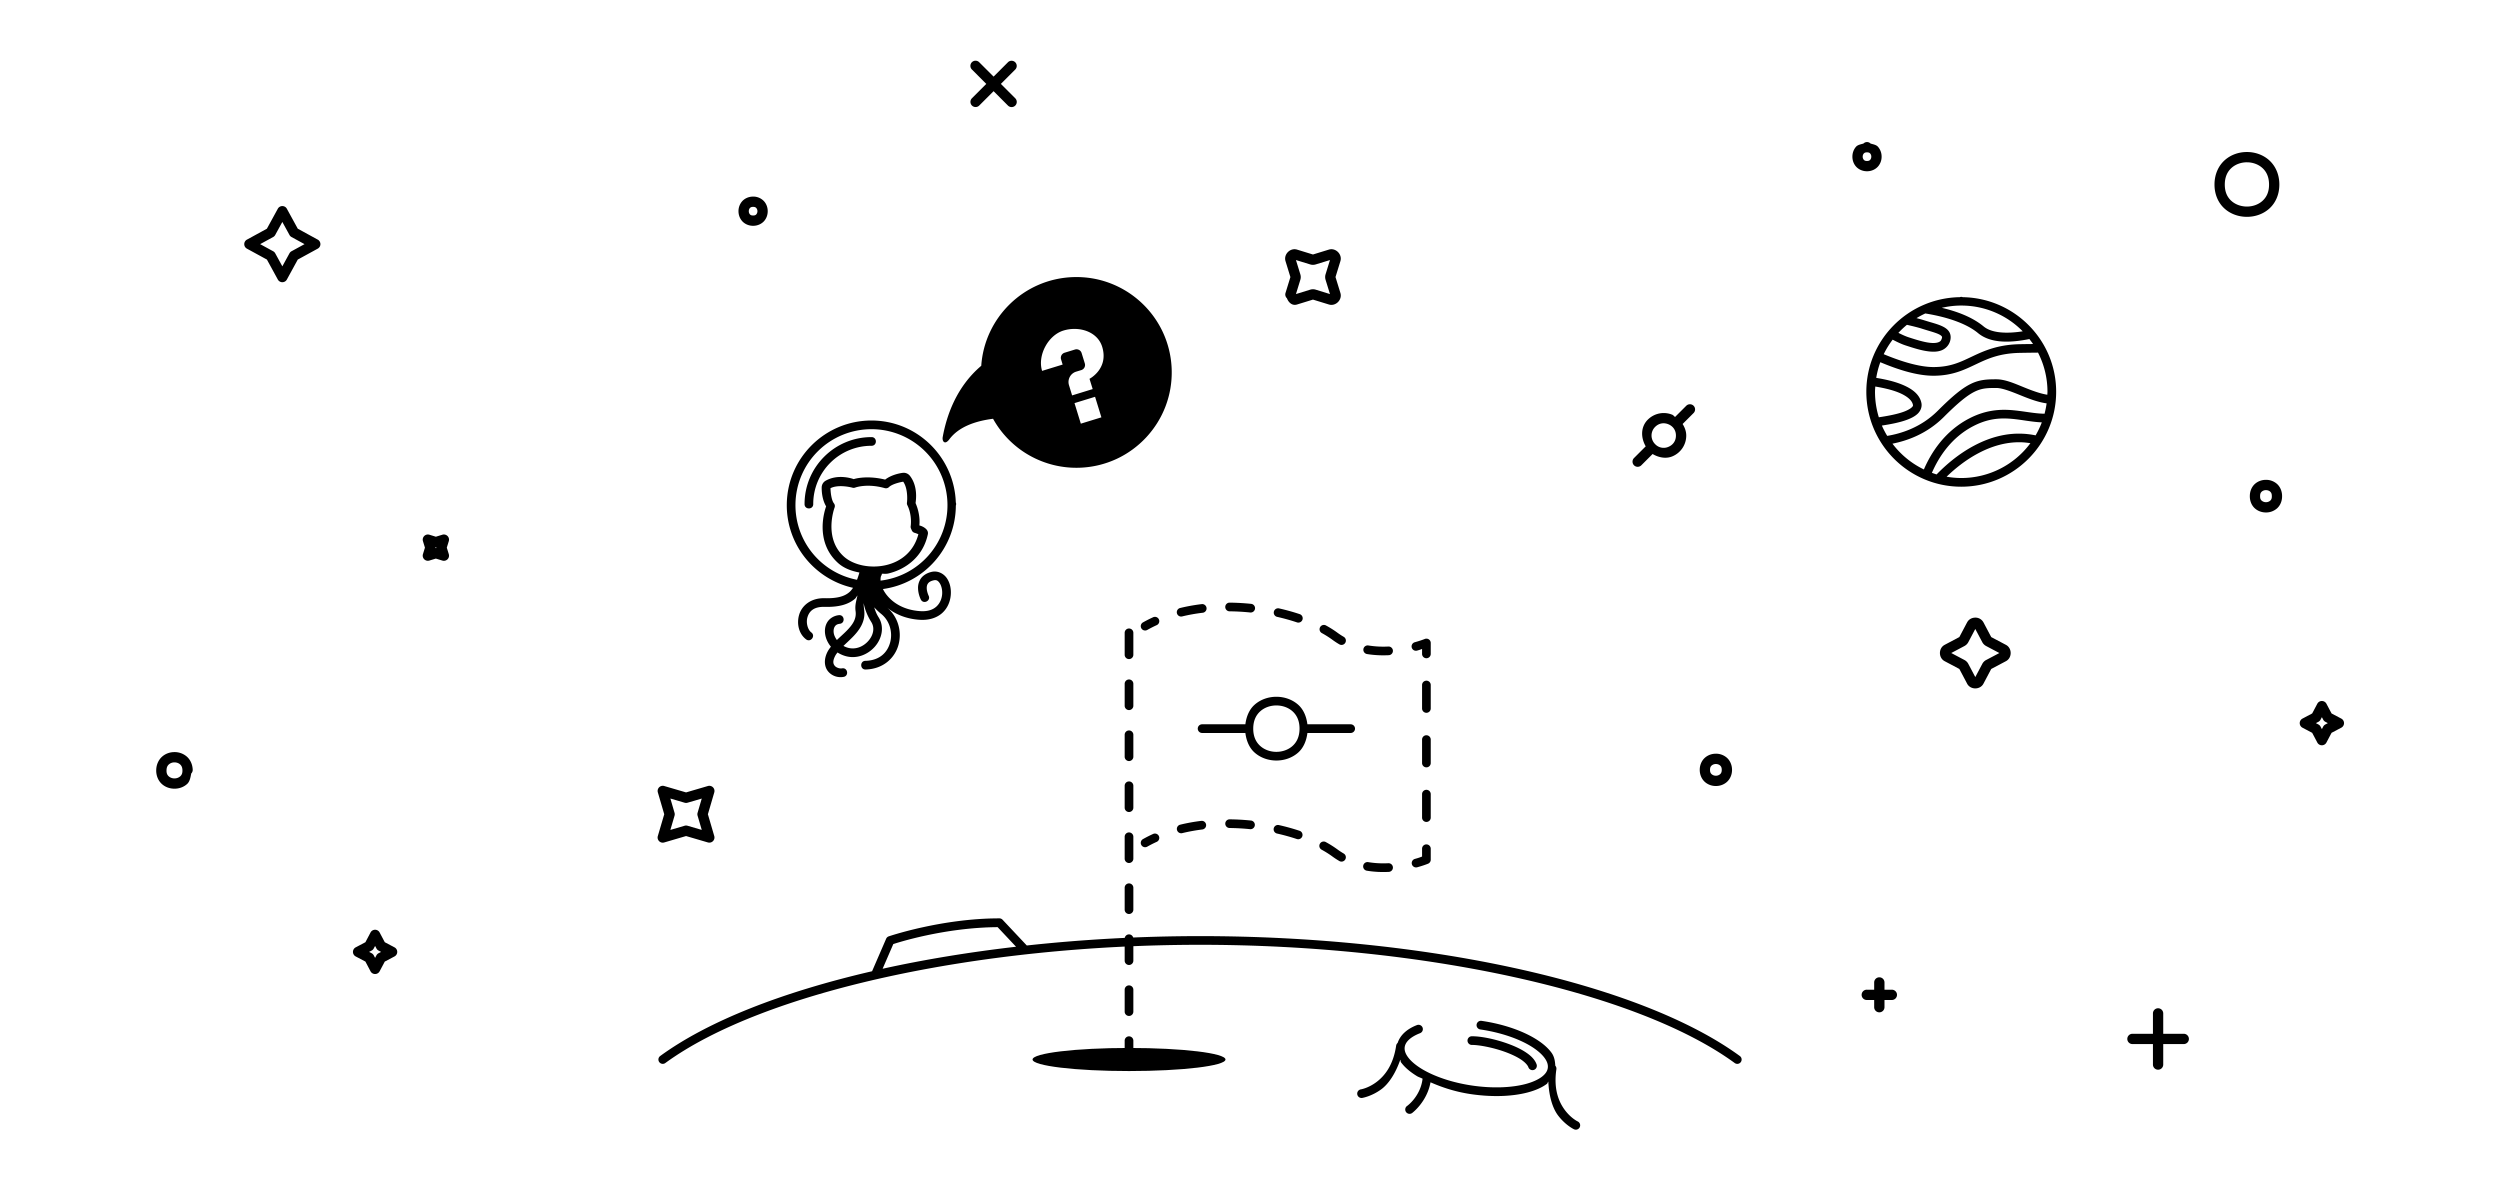 <svg xmlns="http://www.w3.org/2000/svg" id="no-commit" viewBox="0 0 288 138">
    <title>
        No commit selected
    </title>
    <g class="outline">
        <path id="speechbubble" d="M123.611 31.924c-5.675.2-10.19 4.673-10.57 10.215-2.894 2.45-4 5.789-4.44 8.207-.086.482.237.965.762.265 1.03-1.383 2.877-2.096 5.037-2.369a10.978 10.978 0 0 0 9.989 5.639c6.063-.215 10.803-5.305 10.588-11.367-.216-6.064-5.306-10.805-11.366-10.59zm.266 5.969c1.377.033 2.683.724 3.094 2.056.78 2.534-1.46 3.69-1.46 3.69l.366 1.183-2.37.73-.362-1.185h.001c-.2-.65.169-1.349.82-1.55l.59-.18a.614.614 0 0 0 .413-.776l-.365-1.183a.613.613 0 0 0-.776-.41l-1.182.365a.612.612 0 0 0-.41.773l.18.592-2.367.727c-.547-1.776.683-4.098 2.459-4.645a4.33 4.33 0 0 1 1.369-.187zm2.275 7.818l.729 2.367-2.37.729-.728-2.368 2.37-.728z"/>
        <path id="stars" d="M112.38 6.994a.593.593 0 0 0-.411 1.018l1.652 1.654-1.652 1.652a.593.593 0 1 0 .838.84l1.654-1.654 1.652 1.654a.594.594 0 1 0 .84-.84L115.3 9.666l1.654-1.654a.593.593 0 1 0-.84-.838l-1.652 1.652-1.654-1.652a.593.593 0 0 0-.426-.18zm102.698 9.37a.593.593 0 0 0-.414.177c-.311.087-.65.143-.846.361-.29.327-.421.739-.422 1.143 0 .404.13.818.42 1.144.29.327.75.541 1.262.541s.97-.214 1.26-.54a1.71 1.71 0 0 0 .424-1.143 1.71 1.71 0 0 0-.424-1.143c-.195-.219-.533-.276-.844-.363a.593.593 0 0 0-.414-.178zm43.768 1.148c-.907 0-1.822.297-2.53.918-.708.62-1.184 1.574-1.205 2.75-.021 1.215.442 2.205 1.157 2.85.714.643 1.65.95 2.578.95.927 0 1.863-.307 2.578-.95.715-.645 1.178-1.635 1.156-2.85-.02-1.176-.497-2.13-1.205-2.75-.708-.62-1.622-.918-2.53-.918zm-43.768.039h.002c.213 0 .3.059.373.14a.549.549 0 0 1 .121.356c0 .14-.048.273-.12.355-.074.082-.16.143-.376.143-.215 0-.3-.06-.373-.143a.55.55 0 0 1-.123-.355c0-.14.05-.274.123-.356.073-.081.16-.14.373-.14zm43.768 1.146c.645 0 1.282.217 1.748.625.465.408.785.998.8 1.88.017.916-.297 1.525-.765 1.946-.468.422-1.121.647-1.783.647-.663 0-1.317-.225-1.785-.647-.469-.421-.78-1.03-.764-1.947.016-.881.335-1.47.8-1.879.466-.408 1.103-.625 1.749-.625zm-172.088 3.95c-.512 0-.97.214-1.26.54a1.71 1.71 0 0 0-.424 1.143c0 .404.134.816.424 1.143.29.326.748.54 1.26.54.511 0 .971-.214 1.262-.54.29-.327.421-.739.421-1.143s-.131-.816-.421-1.142a1.692 1.692 0 0 0-1.262-.542zM32.506 23.74a.593.593 0 0 0-.502.307l-1.258 2.3-2.299 1.258a.593.593 0 0 0 0 1.041l2.301 1.256 1.258 2.301a.593.593 0 0 0 1.04 0l1.257-2.3 2.3-1.258a.593.593 0 0 0 0-1.041l-2.3-1.258-1.258-2.3a.593.593 0 0 0-.54-.306zm54.252.092c.215 0 .302.06.375.143a.55.55 0 0 1 .123.355.55.55 0 0 1-.123.356c-.073.082-.16.14-.375.14s-.302-.058-.375-.14a.549.549 0 0 1-.121-.356c0-.14.048-.273.12-.355.074-.082.16-.143.376-.143zm-54.233 1.736l.823 1.5a.593.593 0 0 0 .234.237l1.5.82-1.5.82a.593.593 0 0 0-.236.237l-.82 1.5-.82-1.5a.593.593 0 0 0-.237-.237l-1.5-.82 1.5-.82a.593.593 0 0 0 .236-.237zm116.893 3.186c-.782-.239-1.565.544-1.328 1.326a.593.593 0 0 0 0 .002l.564 1.836-.564 1.834a.593.593 0 0 0 .164.607c.19.495.608.89 1.164.72a.593.593 0 0 0 .002 0l1.834-.565 1.832.564a.593.593 0 0 0 .002 0c.783.24 1.566-.543 1.326-1.326a.593.593 0 0 0 0-.002l-.564-1.834.564-1.832v-.002c.242-.782-.546-1.568-1.328-1.328h-.002l-1.832.564zm-.125 1.203l1.646.506a.593.593 0 0 0 .004.002c.202.06.416.06.618 0a.593.593 0 0 0 .004-.002l1.648-.506-.508 1.645a.593.593 0 0 0-.002.005c-.06.202-.06.416 0 .618a.593.593 0 0 0 .002.006l.508 1.646-1.646-.508a1.051 1.051 0 0 0-.625 0h-.002l-1.647.508.504-1.639v-.002c.066-.207.066-.43 0-.636zM194.66 46.57a.593.593 0 0 0-.408.18l-1.283 1.283c-.115-.07-.19-.2-.313-.252a2.588 2.588 0 0 0-2.824.56.593.593 0 0 0-.002 0c-.845.846-.815 2.085-.244 3.077l-1.346 1.346a.593.593 0 1 0 .84.838l1.3-1.301c.728.43 1.56.568 2.276.271a2.589 2.589 0 0 0 1.6-2.394c0-.508-.18-.948-.418-1.334l1.254-1.254a.593.593 0 0 0-.432-1.02zm-3.238 2.21c.263-.045.531-.006.78.097.495.206.866.65.866 1.3 0 .652-.37 1.094-.867 1.3a1.353 1.353 0 0 1-1.51-.291.593.593 0 0 0-.027-.028 1.397 1.397 0 0 1 .006-1.978c.23-.229.49-.357.752-.4zm69.617 6.497c-.449 0-.907.147-1.268.467-.358.318-.587.82-.59 1.387-.013.58.21 1.096.571 1.424.363.33.829.482 1.285.482a1.9 1.9 0 0 0 1.285-.48c.362-.328.588-.846.574-1.426-.003-.567-.233-1.069-.591-1.387a1.894 1.894 0 0 0-1.266-.467zm0 1.186c.185 0 .363.063.479.166.115.103.197.235.197.51v.002a.593.593 0 0 0 0 .015c.008.286-.074.419-.19.524a.743.743 0 0 1-.488.172.739.739 0 0 1-.486-.174c-.116-.105-.196-.238-.188-.524a.593.593 0 0 0 0-.015c0-.275.082-.407.198-.51a.734.734 0 0 1 .478-.166zM49.291 61.574a.593.593 0 0 0-.566.768l.228.746-.23.748a.593.593 0 0 0 .742.74l.746-.228.748.23a.593.593 0 0 0 .742-.742l-.23-.746.23-.748a.593.593 0 0 0-.742-.742l-.748.23-.744-.23a.593.593 0 0 0-.176-.026zm.873 1.467a.593.593 0 0 0 .096 0 .593.593 0 0 0 0 .096.593.593 0 0 0-.096 0 .593.593 0 0 0 0-.096zm177.389 8.11c-.374 0-.746.181-.938.542a.593.593 0 0 0-.002 0l-.896 1.696-1.696.898a.593.593 0 0 0 0 .002c-.722.384-.722 1.493 0 1.877l1.696.898.873 1.649a.593.593 0 0 0 .025.05c.384.723 1.493.723 1.877 0a.593.593 0 0 0 0-.001l.897-1.696 1.695-.898c.727-.383.727-1.498 0-1.88l-1.695-.897-.897-1.698a1.048 1.048 0 0 0-.94-.543zm0 1.304l.804 1.522c.1.188.254.343.442.443a.593.593 0 0 0 .002.002l1.525.807-1.525.806a.593.593 0 0 0-.002 0c-.188.1-.34.256-.44.444l-.804 1.52-.807-1.524a.593.593 0 0 0 0-.002c-.1-.187-.254-.34-.441-.44l-1.524-.806 1.524-.807a.593.593 0 0 0 .002-.002c.187-.1.34-.252.44-.44zm39.918 8.3a.593.593 0 0 0-.516.315l-.592 1.12-1.117.591a.593.593 0 0 0 0 1.05l1.117.59.592 1.12a.593.593 0 0 0 1.049 0l.592-1.12 1.119-.59a.593.593 0 0 0 0-1.05l-1.12-.592-.591-1.119a.593.593 0 0 0-.533-.314zm.01 1.862l.152.287a.593.593 0 0 0 .246.248l.29.153-.29.154a.593.593 0 0 0-.246.246l-.152.29-.153-.29a.593.593 0 0 0-.248-.246l-.289-.154.29-.153a.593.593 0 0 0 .247-.248zM20.1 86.641c-.499 0-1.004.161-1.405.507-.4.346-.673.886-.697 1.516-.03.675.227 1.265.637 1.643.41.377.942.55 1.465.55.522 0 1.054-.173 1.464-.55.3-.276.381-.747.465-1.2a.593.593 0 0 0 .172-.441v-.002H22.2c-.024-.63-.293-1.17-.693-1.516a2.143 2.143 0 0 0-1.406-.507zm177.57.185c-.449 0-.906.147-1.266.467-.36.32-.595.824-.595 1.394 0 .571.235 1.075.595 1.395.36.32.817.467 1.266.467.449 0 .906-.147 1.266-.467.36-.32.595-.824.595-1.394 0-.571-.235-1.075-.595-1.395a1.894 1.894 0 0 0-1.266-.467zm-177.57 1c.238 0 .47.08.63.219.161.139.273.325.286.664a.593.593 0 0 0 0 .006c.016.375-.093.57-.254.719a.994.994 0 0 1-.662.238.994.994 0 0 1-.663-.238c-.16-.148-.27-.344-.253-.72a.593.593 0 0 0 0-.005c.012-.339.126-.525.287-.664a.973.973 0 0 1 .629-.219zm177.57.188c.185 0 .363.063.478.166.116.102.198.233.198.507 0 .275-.082.406-.198.508a.736.736 0 0 1-.478.168.736.736 0 0 1-.479-.168c-.115-.102-.197-.233-.197-.507 0-.275.082-.406.197-.508a.734.734 0 0 1 .479-.166zm-121.326 2.51a.593.593 0 0 0-.56.76l.736 2.517-.739 2.513a.593.593 0 0 0 .737.737l2.517-.739 2.514.737a.593.593 0 0 0 .734-.737l-.734-2.511.736-2.518a.593.593 0 0 0-.736-.734l-2.514.736-2.515-.736a.593.593 0 0 0-.176-.026zm.883 1.466l1.642.483a.593.593 0 0 0 .334 0l1.639-.48-.48 1.64a.593.593 0 0 0 0 .334l.48 1.638-1.64-.48a.593.593 0 0 0-.333 0l-1.642.482.48-1.638a.593.593 0 0 0 0-.334zM43.2 107.107a.593.593 0 0 0-.514.317l-.591 1.119-1.12.592a.593.593 0 0 0 0 1.047l1.12.591.59 1.12a.593.593 0 0 0 1.048 0l.594-1.118 1.117-.591a.593.593 0 0 0 .002-1.05l-1.119-.591-.594-1.12a.593.593 0 0 0-.533-.316zm.01 1.862l.154.289a.593.593 0 0 0 .246.248l.29.154-.29.153a.593.593 0 0 0-.246.246l-.154.289-.152-.29a.593.593 0 0 0-.248-.247l-.29-.153.29-.152a.593.593 0 0 0 .248-.248zm173.28 3.617a.593.593 0 0 0-.585.601v.827h-.828a.593.593 0 1 0 0 1.185h.828v.828a.594.594 0 1 0 1.188 0v-.828h.824a.593.593 0 1 0 0-1.185h-.824v-.826a.593.593 0 0 0-.604-.602zm32.113 3.566a.593.593 0 0 0-.584.602v2.338h-2.336a.593.593 0 1 0 0 1.185h2.336v2.336a.593.593 0 1 0 1.185 0v-2.336h2.34a.593.593 0 1 0 0-1.185h-2.34v-2.338a.593.593 0 0 0-.601-.602z"/>
        <path id="moon" d="M115.129 105.795c-6.67 0-12.744 2.072-12.744 2.072a.5.5 0 0 0-.3.274l-1.622 3.746c-10.226 2.368-18.817 5.688-24.408 9.765a.5.5 0 1 0 .59.809c11.323-8.257 36.048-13.616 61.59-13.62 25.542-.001 50.266 5.352 61.587 13.606a.5.5 0 1 0 .59-.806c-11.71-8.538-36.496-13.801-62.178-13.8-6.789.002-13.507.381-19.947 1.08l-2.793-2.97a.5.5 0 0 0-.365-.156zm-.201 1.014l2.12 2.255c-5.378.624-10.552 1.47-15.37 2.536l1.23-2.842c.304-.102 5.812-1.908 12.02-1.95zm55.658 10.789a.5.5 0 0 0-.047.996c2.355.347 4.423 1.074 5.826 1.933.702.43 1.234.893 1.557 1.33.323.438.435.824.383 1.182-.053.358-.27.696-.705 1.022-.435.325-1.08.615-1.875.824-1.592.417-3.782.516-6.137.17-2.356-.347-4.425-1.075-5.828-1.934-.702-.43-1.233-.892-1.555-1.33-.322-.437-.434-.824-.38-1.182.085-.583.664-1.16 1.769-1.586a.5.5 0 1 0-.362-.933c-1.136.438-1.926 1.144-2.222 2.056a.5.5 0 0 0-.174.317c-.341 2.312-1.373 3.533-2.31 4.22-.939.688-1.753.811-1.753.811a.5.5 0 0 0 .155.988s1.067-.17 2.19-.992c.854-.626 1.645-1.827 2.195-3.408.057.095.02.21.087.3.43.585 1.059 1.113 1.838 1.59.182.112.445.188.643.294-.24 2.043-1.766 3.127-1.766 3.127a.5.5 0 1 0 .56.828s1.704-1.254 2.12-3.54c1.35.593 2.873 1.1 4.646 1.362 2.47.363 4.769.273 6.538-.191.884-.233 1.64-.556 2.22-.99.09-.068.088-.188.17-.262.07 1.67.48 3.05 1.117 3.896.837 1.112 1.81 1.582 1.81 1.582a.5.5 0 1 0 .433-.9s-.744-.354-1.444-1.283c-.7-.93-1.332-2.398-.99-4.71a.5.5 0 0 0-.123-.414.5.5 0 0 0-.002-.001c-.03-.522-.106-1.048-.443-1.506-.431-.584-1.059-1.113-1.838-1.59-1.56-.955-3.734-1.707-6.203-2.07a.5.5 0 0 0-.1-.006zm-1.033 1.779a.5.5 0 1 0 .006 1c.814-.005 2.401.29 3.789.789.693.25 1.343.549 1.834.87.49.32.8.664.89.915a.5.5 0 1 0 .942-.342c-.213-.587-.699-1.027-1.285-1.41-.587-.383-1.298-.706-2.043-.974-1.491-.536-3.092-.854-4.133-.848z"/>
        <path id="planet" d="M225.936 34.2a.5.5 0 0 0-.174.034c-5.948.1-10.76 4.93-10.76 10.9 0 6.033 4.9 10.934 10.934 10.934 6.032 0 10.933-4.901 10.933-10.933 0-5.97-4.81-10.8-10.756-10.9a.5.5 0 0 0-.175-.036h-.002zm0 1h.001a9.899 9.899 0 0 1 7.08 2.968c-1.858.29-3.572.211-4.505-.563-1.316-1.089-3.093-1.738-4.817-2.144a9.96 9.96 0 0 1 2.24-.262zm-4.141.911c2.101.338 4.573 1.018 6.078 2.264 1.462 1.211 3.709 1.123 5.912.684.145.187.29.374.422.572-.49.006-.955.01-1.516.021-2.528.05-4.098.752-5.466 1.4-1.37.65-2.522 1.233-4.487 1.233-1.697 0-3.861-.697-5.734-1.482a9.901 9.901 0 0 1 1.03-1.674c.522.275 1.04.52 1.501.668.787.255 1.793.597 2.735.693.47.048.932.04 1.36-.117.43-.157.816-.505.991-.99.133-.371.13-.776-.04-1.094-.172-.317-.453-.512-.749-.662-.592-.3-1.334-.462-2.1-.709h-.002a15.909 15.909 0 0 0-.947-.268 9.889 9.889 0 0 1 1.012-.539zm-2.117 1.309c.685.155 1.346.32 1.744.45a.5.5 0 0 0 .002 0c.814.262 1.557.447 1.957.65.2.1.292.194.318.244.027.049.047.092-.02.279-.081.227-.183.314-.392.39-.208.077-.533.102-.916.063-.765-.078-1.734-.393-2.527-.65a.5.5 0 0 0-.002-.002c-.322-.103-.727-.29-1.147-.5.308-.328.633-.64.983-.924zm15.103 3.203a9.895 9.895 0 0 1 1.088 4.512c0 .114-.014.224-.017.338-.832-.129-1.76-.476-2.68-.85-1.105-.449-2.175-.928-3.195-.928-1.042 0-1.915.03-2.922.52-1.008.49-2.116 1.397-3.823 3.103a.5.5 0 0 0-.002 0c-1.947 1.948-4.269 2.64-5.824 2.895a9.877 9.877 0 0 1-.615-1.188c1.102-.168 2.141-.376 2.941-.683.478-.184.884-.393 1.192-.69.308-.297.51-.746.428-1.197a.5.5 0 0 0 0-.002c-.201-1.078-1.19-1.727-2.28-2.168-.93-.376-1.975-.597-2.93-.754.102-.623.26-1.226.471-1.804 1.93.813 4.166 1.558 6.125 1.558 2.17 0 3.557-.686 4.914-1.33 1.357-.643 2.7-1.257 5.059-1.303.766-.014 1.436-.022 2.07-.029zm-18.748 3.906c.897.151 1.864.358 2.664.682.959.387 1.573.893 1.672 1.426.02.104.01.151-.139.295-.15.144-.45.32-.855.476-.723.278-1.789.494-2.934.662a9.944 9.944 0 0 1-.44-2.935c0-.205.02-.404.032-.606zm13.944.166c.673 0 1.708.404 2.82.856.944.383 1.953.776 2.973.916a9.884 9.884 0 0 1-.237 1.193c-1.112-.008-2.279-.274-3.601-.398-1.466-.138-3.125-.051-5 .904-2.89 1.472-4.463 3.974-5.301 5.914a9.942 9.942 0 0 1-3.621-2.969c1.677-.332 3.959-1.114 5.93-3.086 1.676-1.676 2.726-2.508 3.552-2.91.826-.402 1.458-.42 2.485-.42zm.828 3.512c.35-.002.692.019 1.033.05 1.126.107 2.228.353 3.379.4a9.881 9.881 0 0 1-.715 1.497 9.51 9.51 0 0 0-3.596-.052c-1.246.22-2.402.665-3.435 1.209-1.928 1.014-3.423 2.363-4.373 3.343-.185-.054-.364-.12-.543-.185.78-1.8 2.226-4.086 4.83-5.412 1.267-.646 2.371-.845 3.42-.85zm2.004 2.742c.359.009.724.05 1.093.108a9.906 9.906 0 0 1-7.966 4.011 9.988 9.988 0 0 1-1.688-.152c.903-.87 2.164-1.919 3.688-2.72 1.44-.759 3.089-1.29 4.873-1.247z"/>
        <path id="octocat" d="M100.395 48.443c-5.327 0-9.677 4.286-9.756 9.612-.07 4.707 3.218 8.679 7.63 9.662-.128.19-.267.364-.427.502-.548.472-1.37.732-2.846.695-1.594-.04-2.617.856-2.93 1.893-.312 1.036-.044 2.199.776 2.832.53.434 1.165-.387.611-.791-.394-.304-.629-1.093-.43-1.754.2-.661.704-1.212 1.948-1.182 1.605.04 2.732-.252 3.523-.935.12-.104.18-.26.283-.377-.109.573-.313 1.076-.215 1.796.126.914-.342 1.575-1.052 2.295-.34.345-.731.681-1.102 1.04-.183-.256-.313-.527-.357-.782-.053-.31-.002-.577.107-.754.11-.177.263-.295.584-.332.663-.075.55-1.07-.113-.994-.579.066-1.058.375-1.322.803-.264.428-.327.943-.24 1.447.082.48.305.962.654 1.381-.131.17-.26.343-.362.533 0 0 0 .002-.002.002-.492.918-.401 1.79.05 2.322.45.533 1.13.73 1.745.627.683-.089.514-1.12-.162-.986-.254.042-.638-.072-.82-.287-.182-.215-.294-.525.07-1.203.06-.112.153-.227.24-.342.25.158.527.293.836.39 1.336.421 2.656-.14 3.46-1.052.803-.912 1.146-2.272.437-3.39-.24-.38-.39-.764-.504-1.15.23.255.496.511.814.77.996.811 1.328 2.15 1.018 3.288-.31 1.137-1.193 2.055-2.818 2.107-.705-.015-.669 1.06.033.998 2.014-.064 3.34-1.341 3.75-2.844.406-1.49-.023-3.214-1.322-4.295.911.748 2.173 1.314 3.773 1.414 1.124.07 2.013-.254 2.61-.804.596-.55.891-1.294.958-2.012.068-.718-.077-1.425-.445-1.969-.368-.543-1.055-.907-1.783-.73-.564.138-.985.424-1.233.787a1.88 1.88 0 0 0-.304 1.119c.018.7.318 1.271.318 1.271.3.597 1.194.148.895-.449 0 0-.203-.43-.213-.847-.005-.209.033-.389.13-.532.098-.143.26-.283.643-.377.34-.082.518.022.719.319.2.297.327.803.28 1.314-.049.512-.257 1.013-.643 1.37-.386.356-.96.6-1.87.542-1.898-.12-3.164-.96-3.886-1.88a3.873 3.873 0 0 1-.42-.668c4.74-.647 8.374-4.712 8.4-9.612a.5.5 0 0 0 .035-.18h-.002l.002-.005v-.002a.503.503 0 0 0-.039-.18c-.178-5.236-4.453-9.433-9.715-9.434zm0 1a8.749 8.749 0 0 1 8.753 8.63 8.742 8.742 0 0 1-7.705 8.814c-.012-.251.012-.462.075-.563a.5.5 0 0 0 .078-.234c.248.005.496.035.742-.024 2.085-.5 4.014-1.99 4.549-4.515.068-.325-.123-.54-.244-.649a1.592 1.592 0 0 0-.368-.24c-.137-.07-.245-.093-.367-.137.04-.3.097-1.338-.435-2.572.067-.466.256-1.974-.655-3.144l-.004-.002a.902.902 0 0 0-.83-.334h-.002c-.44.06-1.318.248-2.015.777-2.007-.49-3.38-.133-3.618-.055-.218-.076-1.826-.617-3.238.186a.902.902 0 0 0-.453.783c-.004.452.05 1.39.512 2.17-.124.343-1.402 4.003 1.36 6.512.67.609 1.538.935 2.474 1.107-.087.309-.18.584-.276.838a8.744 8.744 0 0 1-7.09-8.72 8.749 8.749 0 0 1 8.756-8.628zm-.002.912c-4.252 0-7.708 3.458-7.708 7.71-.01.676 1.01.676 1 0a6.7 6.7 0 0 1 6.708-6.71c.676.01.676-1.01 0-1zm3.658 5.135c.55.777.47 2.143.43 2.412-.015.101.001.204.046.295.58 1.178.385 2.407.385 2.407a.503.503 0 0 0 .033.279l.092.215a.5.5 0 0 0 .346.289c.042.01.258.082.414.156-.517 1.977-1.968 3.138-3.692 3.55-1.793.43-3.784.026-4.902-.988-2.368-2.152-1.06-5.632-1.06-5.632a.5.5 0 0 0-.075-.487c-.294-.374-.389-1.3-.394-1.746.953-.486 2.506-.064 2.506-.064a.5.5 0 0 0 .334-.006s1.343-.518 3.414.064a.5.5 0 0 0 .484-.123c.348-.338 1.21-.553 1.639-.62zM99.49 69.48c.15.744.441 1.48.878 2.17.436.688.24 1.531-.344 2.193-.582.661-1.497 1.046-2.408.76a2.535 2.535 0 0 1-.45-.194c.332-.322.697-.654 1.054-1.015.78-.792 1.514-1.804 1.332-3.131a6.958 6.958 0 0 1-.063-.783z"/>
        <path id="flag" d="M141.63 69.424a.5.5 0 0 0 .04 1c.793.009 1.582.055 2.36.135a.5.5 0 1 0 .103-.995 27.145 27.145 0 0 0-2.451-.14.5.5 0 0 0-.051 0zm-3.167.168a.501.501 0 0 0-.022.002.5.5 0 0 0-.033.004c-.82.1-1.632.245-2.428.437a.5.5 0 1 0 .235.97c.755-.182 1.53-.318 2.314-.413a.501.501 0 0 0-.066-1zm8.748.484a.5.5 0 0 0-.07.99c.792.18 1.553.393 2.271.633a.5.5 0 1 0 .318-.949 24.485 24.485 0 0 0-2.369-.66.5.5 0 0 0-.1-.014.5.5 0 0 0-.05 0zm-14.15.985a.5.5 0 0 0-.227.048c-.395.18-.784.377-1.162.59a.5.5 0 0 0 .492.871c.353-.199.713-.383 1.082-.55a.5.5 0 0 0-.185-.96zm19.46.93a.5.5 0 0 0-.244.94c.445.246.85.503 1.211.768.264.195.534.372.807.53a.5.5 0 1 0 .5-.868 7.674 7.674 0 0 1-.713-.466c-.4-.295-.844-.574-1.322-.838a.5.5 0 0 0-.239-.067zm-22.466.411a.5.5 0 0 0-.493.508v2.518a.5.5 0 1 0 1 0V72.91a.5.5 0 0 0-.507-.508zm34.252 1.17a.5.5 0 0 0-.178.04s-.414.172-1.13.37a.5.5 0 1 0 .267.963c.342-.094.345-.11.556-.183v.568a.5.5 0 1 0 1 0v-1.258a.5.5 0 0 0-.515-.5zm-6.762.78a.5.5 0 0 0-.063.994c.869.142 1.716.17 2.506.133a.5.5 0 1 0-.047-.999 10.98 10.98 0 0 1-2.296-.12.5.5 0 0 0-.1-.008zm-27.49 3.923a.5.5 0 0 0-.493.508v2.518a.5.5 0 1 0 1 0v-2.518a.5.5 0 0 0-.507-.508zm34.26.14a.5.5 0 0 0-.493.507v2.693a.5.5 0 1 0 1 0v-2.693a.5.5 0 0 0-.508-.508zm-17.276 1.853c-.904 0-1.814.3-2.512.92-.588.522-.942 1.319-1.06 2.251h-4.985a.5.5 0 1 0 0 1h4.985c.117.933.472 1.732 1.06 2.254.698.62 1.608.92 2.512.92.904 0 1.816-.3 2.514-.92.588-.522.943-1.32 1.06-2.254h4.985a.5.5 0 1 0 0-1h-4.985c-.117-.932-.472-1.729-1.06-2.251-.698-.62-1.61-.92-2.514-.92zm0 1c.682 0 1.358.228 1.85.666.484.43.809 1.06.818 1.972a.5.5 0 0 0 0 .065c-.009.912-.333 1.543-.818 1.974-.492.437-1.168.668-1.85.668-.682 0-1.356-.23-1.848-.668-.484-.43-.809-1.06-.818-1.972a.5.5 0 0 0 0-.065c.01-.912.333-1.543.818-1.974.492-.438 1.166-.666 1.848-.666zm-16.984 2.88a.5.5 0 0 0-.493.508v2.518a.5.5 0 1 0 1 0v-2.518a.5.5 0 0 0-.507-.508zm34.26.553a.5.5 0 0 0-.493.506V87.9a.5.5 0 1 0 1 0v-2.693a.5.5 0 0 0-.508-.506zm-34.26 5.32a.5.5 0 0 0-.493.508v2.516a.5.5 0 1 0 1 0v-2.516a.5.5 0 0 0-.507-.508zm34.26.965a.5.5 0 0 0-.493.508v2.694a.5.5 0 1 0 1 0v-2.694a.5.5 0 0 0-.508-.508zm-22.657 3.4a.5.5 0 1 0-.012 1c.793.01 1.584.054 2.362.134a.5.5 0 1 0 .101-.995 27.125 27.125 0 0 0-2.45-.138zm-3.24.175a.5.5 0 0 0-.033.003c-.82.101-1.632.246-2.428.44a.5.5 0 0 0 .236.973 20.234 20.234 0 0 1 2.313-.42.5.5 0 0 0-.037-.996.5.5 0 0 0-.051 0zm8.771.476a.5.5 0 0 0-.07.988c.793.179 1.555.391 2.274.631a.5.5 0 1 0 .316-.949 24.527 24.527 0 0 0-2.371-.656.5.5 0 0 0-.149-.014zm-17.134.858a.5.5 0 0 0-.493.505v2.518a.5.5 0 1 0 1 0V96.4a.5.5 0 0 0-.507-.505zm3.015.13a.5.5 0 0 0-.06.002.5.5 0 0 0-.178.047c-.396.18-.784.377-1.16.59a.5.5 0 1 0 .492.871c.352-.199.712-.382 1.08-.549a.5.5 0 0 0-.174-.96zm19.43.918a.5.5 0 0 0-.049.002.5.5 0 0 0-.193.942c.453.249.864.508 1.23.777.258.19.521.361.787.516a.5.5 0 1 0 .502-.864 7.716 7.716 0 0 1-.695-.457 12.16 12.16 0 0 0-1.344-.85.5.5 0 0 0-.238-.066zm11.814.33a.5.5 0 0 0-.492.506v.897c-.158.06-.3.125-.824.27a.5.5 0 1 0 .266.964c.77-.212 1.25-.412 1.25-.412a.5.5 0 0 0 .308-.463V97.78a.5.5 0 0 0-.508-.506zm-6.79 2.038a.5.5 0 0 0-.065.994c.868.144 1.716.175 2.506.138a.5.5 0 1 0-.045-.998c-.732.034-1.51.004-2.297-.127a.5.5 0 0 0-.1-.007zm-27.47 2.457a.5.5 0 0 0-.492.507v2.518a.5.5 0 1 0 1 0v-2.518a.5.5 0 0 0-.507-.507zm0 5.873a.5.5 0 0 0-.492.507v2.518a.5.5 0 1 0 1 0v-2.518a.5.5 0 0 0-.507-.507zm0 5.875a.5.5 0 0 0-.492.505v2.518a.5.5 0 1 0 1 0v-2.518a.5.5 0 0 0-.507-.505zm0 5.87a.5.5 0 0 0-.492.509v2.039a.5.5 0 1 0 1 0v-2.04a.5.5 0 0 0-.507-.507z"/>
    </g>
    <path id="flagShadow" class="shadow" d="M141.175 122.055c0 .734-4.975 1.33-11.112 1.33-6.137 0-11.112-.596-11.112-1.33 0-.734 4.976-1.33 11.113-1.33s11.112.596 11.112 1.33"/>
</svg>